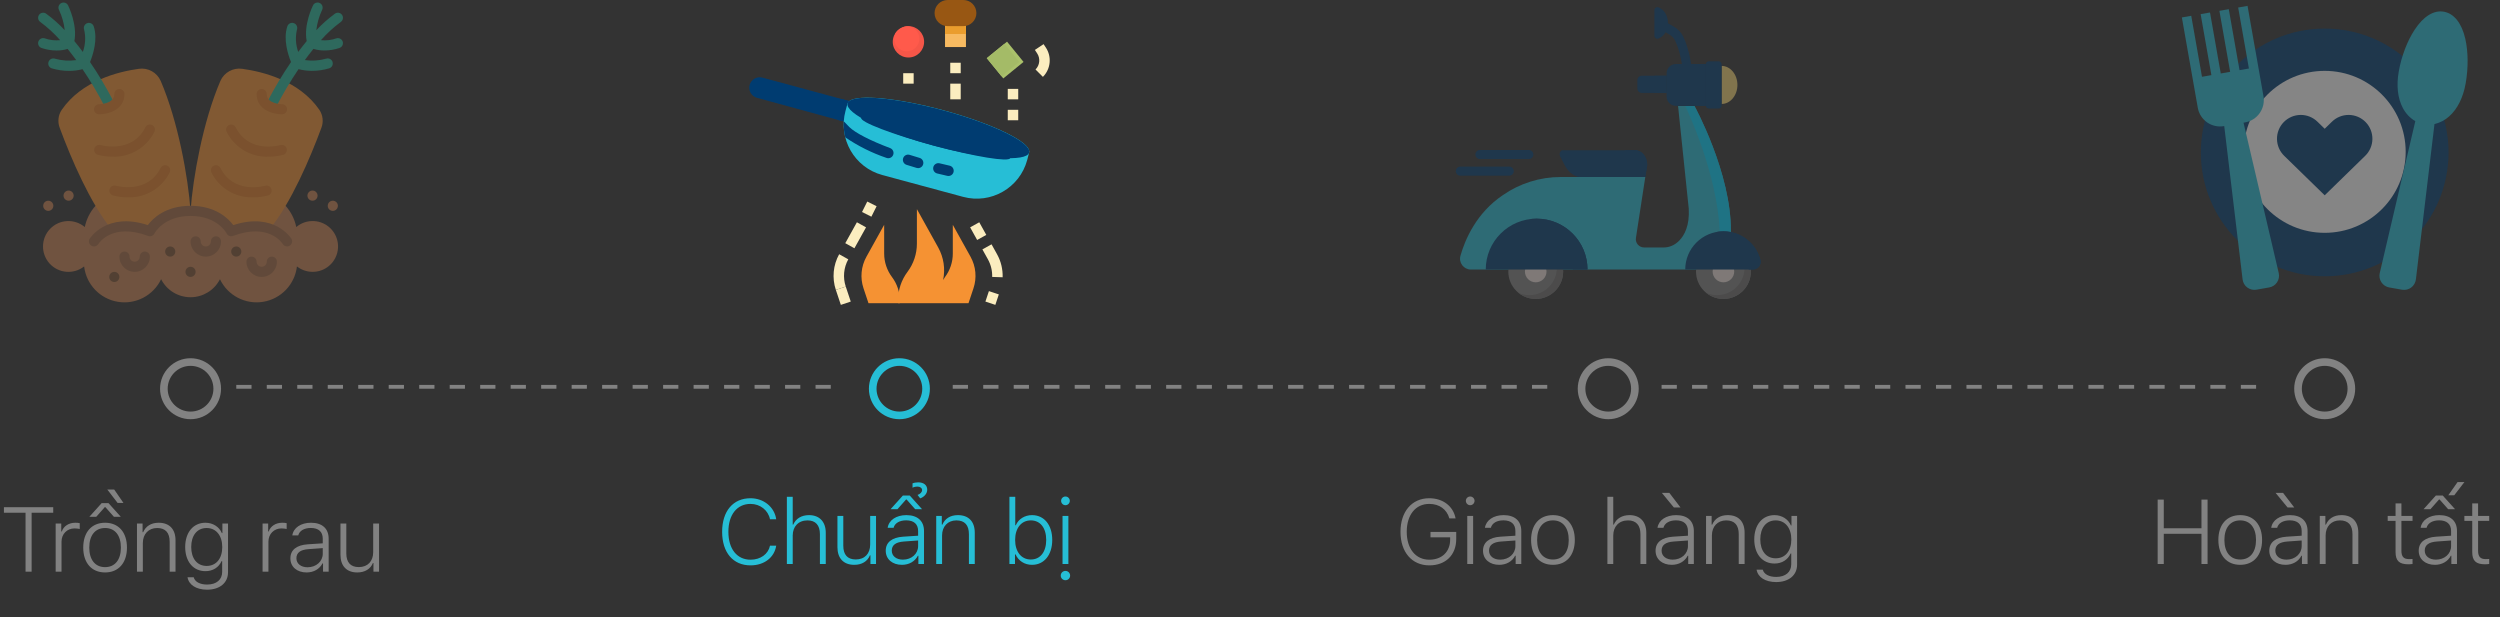 <svg width="328" height="81" viewBox="0 0 328 81" fill="none" xmlns="http://www.w3.org/2000/svg">
<rect x="0" y="0" width="328" height="81" fill="#333333" stroke="none"/>
<circle cx="25" cy="51" r="3.5" stroke="#828282"/>
<circle cx="118" cy="51" r="3.5" stroke="#26BED6"/>
<circle cx="211" cy="51" r="3.5" stroke="#828282"/>
<circle cx="305" cy="51" r="3.5" stroke="#828282"/>
<line x1="31" y1="50.75" x2="111" y2="50.75" stroke="#828282" stroke-width="0.5" stroke-dasharray="2 2"/>
<line x1="125" y1="50.75" x2="205" y2="50.75" stroke="#828282" stroke-width="0.5" stroke-dasharray="2 2"/>
<line x1="218" y1="50.75" x2="298" y2="50.75" stroke="#828282" stroke-width="0.5" stroke-dasharray="2 2"/>
<path d="M4.148 75V67.272H6.984V66.545H0.516V67.272H3.352V75H4.148ZM7.303 75H8.071V71.062C8.071 70.066 8.797 69.328 9.776 69.328C10.005 69.328 10.321 69.363 10.461 69.404V68.637C10.292 68.596 10.081 68.584 9.87 68.584C9.032 68.584 8.323 69.041 8.112 69.727H8.036V68.689H7.303V75ZM13.786 75.106C15.55 75.106 16.657 73.857 16.657 71.842C16.657 69.826 15.55 68.584 13.786 68.584C12.023 68.584 10.921 69.826 10.921 71.842C10.921 73.857 12.023 75.106 13.786 75.106ZM13.786 74.408C12.486 74.408 11.712 73.441 11.712 71.842C11.712 70.242 12.486 69.275 13.786 69.275C15.087 69.275 15.861 70.242 15.861 71.842C15.861 73.441 15.087 74.408 13.786 74.408ZM14.237 66.012H13.335L11.724 67.805H12.626L13.751 66.533H13.821L14.946 67.805H15.849L14.237 66.012ZM16.195 65.982L14.982 64.225H14.079L15.427 65.982H16.195ZM17.972 75H18.74V71.25C18.74 70.061 19.502 69.275 20.615 69.275C21.711 69.275 22.261 69.891 22.261 71.092V75H23.029V70.898C23.029 69.428 22.226 68.584 20.82 68.584C19.812 68.584 19.115 69.047 18.781 69.826H18.705V68.689H17.972V75ZM27.11 74.25C25.85 74.25 25.088 73.26 25.088 71.766C25.088 70.266 25.85 69.275 27.11 69.275C28.358 69.275 29.16 70.277 29.16 71.777C29.16 73.272 28.375 74.25 27.11 74.25ZM27.174 77.367C28.832 77.367 29.916 76.465 29.916 75.094V68.689H29.178V69.938H29.108C28.762 69.117 27.924 68.584 26.957 68.584C25.34 68.584 24.297 69.873 24.297 71.766C24.297 73.658 25.334 74.936 26.957 74.936C27.924 74.936 28.698 74.449 29.073 73.617H29.149V75.035C29.149 76.055 28.393 76.693 27.174 76.693C26.213 76.693 25.557 76.318 25.416 75.738H24.602C24.766 76.723 25.727 77.367 27.174 77.367ZM34.451 75H35.218V71.062C35.218 70.066 35.945 69.328 36.923 69.328C37.152 69.328 37.468 69.363 37.609 69.404V68.637C37.439 68.596 37.228 68.584 37.017 68.584C36.179 68.584 35.47 69.041 35.259 69.727H35.183V68.689H34.451V75ZM40.353 74.426C39.504 74.426 38.889 73.969 38.889 73.242C38.889 72.522 39.404 72.123 40.477 72.047L42.346 71.912V72.65C42.346 73.652 41.484 74.426 40.353 74.426ZM40.225 75.106C41.15 75.106 41.924 74.666 42.31 73.916H42.381V75H43.119V70.67C43.119 69.357 42.281 68.584 40.799 68.584C39.475 68.584 38.496 69.246 38.35 70.248H39.129C39.281 69.639 39.908 69.269 40.775 69.269C41.801 69.269 42.346 69.773 42.346 70.676V71.285L40.371 71.414C38.912 71.514 38.098 72.152 38.098 73.254C38.098 74.385 38.988 75.106 40.225 75.106ZM49.731 68.689H48.963V72.439C48.963 73.635 48.248 74.402 47.071 74.402C45.987 74.402 45.436 73.775 45.436 72.598V68.689H44.669V72.791C44.669 74.238 45.465 75.106 46.872 75.106C47.879 75.106 48.612 74.648 48.928 73.863H48.998V75H49.731V68.689Z" fill="#828282"/>
<path d="M98.471 74.176C100.264 74.176 101.6 73.144 101.84 71.592H101.025C100.791 72.705 99.777 73.432 98.471 73.432C96.689 73.432 95.564 72.014 95.564 69.775C95.564 67.537 96.695 66.113 98.465 66.113C99.736 66.113 100.779 66.934 101.025 68.129H101.84C101.611 66.523 100.205 65.369 98.465 65.369C96.174 65.369 94.744 67.062 94.744 69.775C94.744 72.488 96.174 74.176 98.471 74.176ZM103.237 74H104.004V70.25C104.004 69.09 104.749 68.275 105.944 68.275C106.999 68.275 107.573 68.902 107.573 70.092V74H108.34V69.898C108.34 68.439 107.497 67.584 106.149 67.584C105.141 67.584 104.415 68.047 104.075 68.826H104.004V65.176H103.237V74ZM114.935 67.689H114.167V71.439C114.167 72.635 113.452 73.402 112.275 73.402C111.191 73.402 110.64 72.775 110.64 71.598V67.689H109.872V71.791C109.872 73.238 110.669 74.106 112.075 74.106C113.083 74.106 113.816 73.648 114.132 72.863H114.202V74H114.935V67.689ZM118.465 73.426C117.615 73.426 117 72.969 117 72.242C117 71.522 117.515 71.123 118.588 71.047L120.457 70.912V71.65C120.457 72.652 119.595 73.426 118.465 73.426ZM118.336 74.106C119.261 74.106 120.035 73.666 120.422 72.916H120.492V74H121.23V69.67C121.23 68.357 120.392 67.584 118.91 67.584C117.586 67.584 116.607 68.246 116.461 69.248H117.24C117.392 68.639 118.019 68.269 118.886 68.269C119.912 68.269 120.457 68.773 120.457 69.676V70.285L118.482 70.414C117.023 70.514 116.209 71.152 116.209 72.254C116.209 73.385 117.099 74.106 118.336 74.106ZM119.724 63.986C119.871 63.904 120.123 63.84 120.381 63.84C120.726 63.84 120.978 64.033 120.978 64.309C120.978 64.561 120.738 64.818 120.381 64.936L120.732 65.387C121.283 65.188 121.652 64.731 121.652 64.256C121.652 63.658 121.201 63.283 120.468 63.283C120.193 63.283 119.888 63.342 119.724 63.418V63.986ZM119.361 65.012H118.459L116.847 66.805H117.75L118.875 65.533H118.945L120.07 66.805H120.972L119.361 65.012ZM122.832 74H123.6V70.25C123.6 69.061 124.362 68.275 125.475 68.275C126.571 68.275 127.121 68.891 127.121 70.092V74H127.889V69.898C127.889 68.428 127.086 67.584 125.68 67.584C124.672 67.584 123.975 68.047 123.641 68.826H123.565V67.689H122.832V74ZM135.4 74.106C136.994 74.106 138.054 72.799 138.054 70.842C138.054 68.873 136.999 67.584 135.4 67.584C134.445 67.584 133.624 68.094 133.273 68.914H133.203V65.176H132.435V74H133.167V72.74H133.244C133.619 73.59 134.433 74.106 135.4 74.106ZM135.242 68.275C136.484 68.275 137.263 69.266 137.263 70.836C137.263 72.412 136.484 73.408 135.242 73.408C133.999 73.408 133.185 72.394 133.185 70.842C133.185 69.289 133.999 68.275 135.242 68.275ZM139.404 74H140.172V67.689H139.404V74ZM139.785 66.283C140.102 66.283 140.359 66.025 140.359 65.709C140.359 65.398 140.102 65.141 139.785 65.141C139.475 65.141 139.217 65.398 139.217 65.709C139.217 66.025 139.475 66.283 139.785 66.283ZM139.785 76.127C140.125 76.127 140.4 75.857 140.4 75.518C140.4 75.178 140.125 74.902 139.785 74.902C139.445 74.902 139.17 75.178 139.17 75.518C139.17 75.857 139.445 76.127 139.785 76.127Z" fill="#26BED6"/>
<path d="M191.057 70.725V69.787H187.682V70.496H190.26V70.789C190.26 72.383 189.188 73.432 187.529 73.432C185.725 73.432 184.564 71.99 184.564 69.769C184.564 67.555 185.725 66.113 187.512 66.113C188.848 66.113 189.809 66.811 190.16 68.018H190.975C190.67 66.406 189.316 65.369 187.512 65.369C185.238 65.369 183.744 67.121 183.744 69.769C183.744 72.436 185.238 74.176 187.529 74.176C189.668 74.176 191.057 72.816 191.057 70.725ZM192.506 74H193.274V67.689H192.506V74ZM192.887 66.283C193.204 66.283 193.461 66.025 193.461 65.709C193.461 65.398 193.204 65.141 192.887 65.141C192.577 65.141 192.319 65.398 192.319 65.709C192.319 66.025 192.577 66.283 192.887 66.283ZM196.827 73.426C195.978 73.426 195.362 72.969 195.362 72.242C195.362 71.522 195.878 71.123 196.95 71.047L198.819 70.912V71.65C198.819 72.652 197.958 73.426 196.827 73.426ZM196.698 74.106C197.624 74.106 198.398 73.666 198.784 72.916H198.855V74H199.593V69.67C199.593 68.357 198.755 67.584 197.273 67.584C195.948 67.584 194.97 68.246 194.823 69.248H195.603C195.755 68.639 196.382 68.269 197.249 68.269C198.275 68.269 198.819 68.773 198.819 69.676V70.285L196.845 70.414C195.386 70.514 194.571 71.152 194.571 72.254C194.571 73.385 195.462 74.106 196.698 74.106ZM203.744 74.106C205.508 74.106 206.615 72.857 206.615 70.842C206.615 68.826 205.508 67.584 203.744 67.584C201.98 67.584 200.879 68.826 200.879 70.842C200.879 72.857 201.98 74.106 203.744 74.106ZM203.744 73.408C202.443 73.408 201.67 72.441 201.67 70.842C201.67 69.242 202.443 68.275 203.744 68.275C205.045 68.275 205.818 69.242 205.818 70.842C205.818 72.441 205.045 73.408 203.744 73.408ZM210.891 74H211.659V70.25C211.659 69.09 212.403 68.275 213.598 68.275C214.653 68.275 215.227 68.902 215.227 70.092V74H215.995V69.898C215.995 68.439 215.151 67.584 213.804 67.584C212.796 67.584 212.069 68.047 211.729 68.826H211.659V65.176H210.891V74ZM219.466 73.426C218.617 73.426 218.001 72.969 218.001 72.242C218.001 71.522 218.517 71.123 219.589 71.047L221.458 70.912V71.65C221.458 72.652 220.597 73.426 219.466 73.426ZM219.337 74.106C220.263 74.106 221.037 73.666 221.423 72.916H221.494V74H222.232V69.67C222.232 68.357 221.394 67.584 219.912 67.584C218.587 67.584 217.609 68.246 217.462 69.248H218.242C218.394 68.639 219.021 68.269 219.888 68.269C220.913 68.269 221.458 68.773 221.458 69.676V70.285L219.484 70.414C218.025 70.514 217.21 71.152 217.21 72.254C217.21 73.385 218.101 74.106 219.337 74.106ZM220.48 66.576L219.015 64.66H218.031L219.607 66.576H220.48ZM223.834 74H224.602V70.25C224.602 69.061 225.363 68.275 226.477 68.275C227.572 68.275 228.123 68.891 228.123 70.092V74H228.891V69.898C228.891 68.428 228.088 67.584 226.682 67.584C225.674 67.584 224.977 68.047 224.643 68.826H224.566V67.689H223.834V74ZM232.971 73.25C231.711 73.25 230.95 72.26 230.95 70.766C230.95 69.266 231.711 68.275 232.971 68.275C234.219 68.275 235.022 69.277 235.022 70.777C235.022 72.272 234.237 73.25 232.971 73.25ZM233.036 76.367C234.694 76.367 235.778 75.465 235.778 74.094V67.689H235.04V68.938H234.969C234.624 68.117 233.786 67.584 232.819 67.584C231.202 67.584 230.159 68.873 230.159 70.766C230.159 72.658 231.196 73.936 232.819 73.936C233.786 73.936 234.559 73.449 234.934 72.617H235.01V74.035C235.01 75.055 234.254 75.693 233.036 75.693C232.075 75.693 231.418 75.318 231.278 74.738H230.463C230.627 75.723 231.588 76.367 233.036 76.367Z" fill="#828282"/>
<path d="M289.635 74V65.545H288.832V69.307H283.887V65.545H283.084V74H283.887V70.033H288.832V74H289.635ZM293.915 74.106C295.678 74.106 296.786 72.857 296.786 70.842C296.786 68.826 295.678 67.584 293.915 67.584C292.151 67.584 291.049 68.826 291.049 70.842C291.049 72.857 292.151 74.106 293.915 74.106ZM293.915 73.408C292.614 73.408 291.84 72.441 291.84 70.842C291.84 69.242 292.614 68.275 293.915 68.275C295.215 68.275 295.989 69.242 295.989 70.842C295.989 72.441 295.215 73.408 293.915 73.408ZM299.987 73.426C299.138 73.426 298.523 72.969 298.523 72.242C298.523 71.522 299.038 71.123 300.11 71.047L301.98 70.912V71.65C301.98 72.652 301.118 73.426 299.987 73.426ZM299.859 74.106C300.784 74.106 301.558 73.666 301.944 72.916H302.015V74H302.753V69.67C302.753 68.357 301.915 67.584 300.433 67.584C299.109 67.584 298.13 68.246 297.984 69.248H298.763C298.915 68.639 299.542 68.269 300.409 68.269C301.435 68.269 301.98 68.773 301.98 69.676V70.285L300.005 70.414C298.546 70.514 297.732 71.152 297.732 72.254C297.732 73.385 298.622 74.106 299.859 74.106ZM301.001 66.576L299.536 64.66H298.552L300.128 66.576H301.001ZM304.355 74H305.123V70.25C305.123 69.061 305.884 68.275 306.998 68.275C308.093 68.275 308.644 68.891 308.644 70.092V74H309.412V69.898C309.412 68.428 308.609 67.584 307.203 67.584C306.195 67.584 305.498 68.047 305.164 68.826H305.088V67.689H304.355V74ZM314.298 66.049V67.689H313.266V68.34H314.298V72.43C314.298 73.578 314.778 74.035 315.985 74.035C316.12 74.035 316.389 74.018 316.524 73.994V73.338C316.395 73.35 316.19 73.356 316.067 73.356C315.358 73.356 315.065 73.027 315.065 72.254V68.34H316.524V67.689H315.065V66.049H314.298ZM319.591 73.426C318.742 73.426 318.126 72.969 318.126 72.242C318.126 71.522 318.642 71.123 319.714 71.047L321.583 70.912V71.65C321.583 72.652 320.722 73.426 319.591 73.426ZM319.462 74.106C320.388 74.106 321.162 73.666 321.548 72.916H321.619V74H322.357V69.67C322.357 68.357 321.519 67.584 320.037 67.584C318.712 67.584 317.734 68.246 317.587 69.248H318.367C318.519 68.639 319.146 68.269 320.013 68.269C321.038 68.269 321.583 68.773 321.583 69.676V70.285L319.609 70.414C318.15 70.514 317.335 71.152 317.335 72.254C317.335 73.385 318.226 74.106 319.462 74.106ZM320.488 65.012H319.585L317.974 66.805H318.876L320.001 65.533H320.072L321.197 66.805H322.099L320.488 65.012ZM321.214 64.982H321.994L323.329 63.248H322.433L321.214 64.982ZM324.357 66.049V67.689H323.326V68.34H324.357V72.43C324.357 73.578 324.838 74.035 326.045 74.035C326.18 74.035 326.449 74.018 326.584 73.994V73.338C326.455 73.35 326.25 73.356 326.127 73.356C325.418 73.356 325.125 73.027 325.125 72.254V68.34H326.584V67.689H325.125V66.049H324.357Z" fill="#828282"/>
<g opacity="0.4">
<g clip-path="url(#clip0)">
<path d="M37.472 27.008C38.178 27.793 38.661 28.753 38.872 29.788C39.465 29.282 40.219 29.003 40.998 29.001C42.461 28.992 43.758 29.937 44.198 31.332C44.638 32.726 44.118 34.245 42.915 35.076C41.712 35.908 40.108 35.858 38.958 34.955C38.685 37.313 36.883 39.206 34.541 39.596C32.198 39.985 29.881 38.778 28.858 36.635C28.118 38.085 26.627 38.998 24.998 38.998C23.37 38.998 21.878 38.085 21.138 36.635C20.116 38.778 17.799 39.985 15.456 39.596C13.114 39.206 11.312 37.313 11.038 34.955C9.661 36.039 7.678 35.872 6.503 34.571C5.327 33.27 5.36 31.28 6.579 30.019C7.798 28.759 9.785 28.657 11.125 29.788C11.336 28.753 11.819 27.793 12.525 27.008H37.472Z" fill="#CB8252"/>
<path d="M25 27.668C21 27.668 19.666 30.335 19.666 30.335C17.407 29.488 15.746 29.595 14.58 30.008C11.833 26.642 9.34 20.848 7.833 16.768C7.533 15.985 7.632 15.105 8.1 14.408C10.726 10.595 15.493 9.402 18.213 9.028C19.415 8.854 20.586 9.499 21.08 10.608C23.38 15.948 24.693 23.328 25 27.668Z" fill="#F59233"/>
<path d="M42.167 16.768C40.66 20.848 38.167 26.642 35.42 30.008C34.253 29.595 32.593 29.488 30.333 30.335C30.333 30.335 29 27.668 25 27.668C25.307 23.328 26.62 15.948 28.92 10.608C29.414 9.499 30.585 8.854 31.787 9.028C34.507 9.402 39.273 10.595 41.9 14.408C42.368 15.105 42.467 15.985 42.167 16.768Z" fill="#F59233"/>
<path d="M14.723 20.558C14.079 20.562 13.437 20.478 12.815 20.308C12.47 20.2 12.274 19.837 12.373 19.49C12.472 19.142 12.83 18.937 13.18 19.026C13.348 19.074 17.346 20.149 19.068 16.703C19.233 16.373 19.634 16.24 19.963 16.404C20.293 16.569 20.426 16.97 20.262 17.299C19.22 19.383 17.051 20.66 14.723 20.558V20.558Z" fill="#E57E25"/>
<path d="M16.723 25.892C16.079 25.896 15.437 25.812 14.815 25.642C14.47 25.534 14.274 25.171 14.373 24.824C14.472 24.476 14.83 24.271 15.18 24.36C15.348 24.408 19.346 25.483 21.068 22.037C21.233 21.707 21.634 21.574 21.963 21.738C22.293 21.903 22.426 22.303 22.262 22.633C21.22 24.717 19.051 25.994 16.723 25.892V25.892Z" fill="#E57E25"/>
<path d="M11.814 8.14C12.19 7.217 12.868 5.168 12.298 3.457C12.182 3.107 11.804 2.918 11.454 3.034C11.105 3.151 10.915 3.529 11.032 3.878C11.266 4.851 11.209 5.871 10.867 6.812C10.514 6.334 10.143 5.856 9.758 5.388C10.182 3.25 8.984 0.814 8.932 0.703C8.768 0.374 8.367 0.24 8.038 0.404C7.708 0.569 7.574 0.97 7.739 1.299C8.135 2.137 8.389 3.035 8.491 3.956C7.748 3.16 6.932 2.435 6.053 1.792C5.753 1.578 5.337 1.647 5.123 1.947C4.909 2.247 4.979 2.663 5.278 2.877C6.23 3.58 7.105 4.381 7.889 5.268C7.209 5.34 6.521 5.259 5.876 5.032C5.527 4.916 5.149 5.105 5.032 5.455C4.916 5.805 5.105 6.183 5.455 6.299C6.086 6.513 6.747 6.624 7.413 6.628C7.908 6.631 8.4 6.561 8.874 6.42C9.264 6.902 9.639 7.395 9.996 7.887C9.064 8.019 8.115 7.956 7.208 7.7C6.859 7.584 6.481 7.774 6.365 8.124C6.249 8.474 6.439 8.851 6.788 8.967C7.529 9.19 8.298 9.302 9.072 9.3C9.664 9.301 10.254 9.226 10.827 9.078C11.889 10.651 12.861 12.284 13.736 13.969C13.9 14.299 14.301 14.432 14.63 14.268C14.96 14.103 15.094 13.703 14.929 13.373C13.999 11.566 12.959 9.819 11.814 8.14V8.14Z" fill="#26B99A"/>
<path d="M44.964 5.457C44.908 5.289 44.788 5.151 44.63 5.072C44.471 4.992 44.288 4.979 44.12 5.035C43.475 5.262 42.788 5.342 42.107 5.271C42.891 4.383 43.766 3.581 44.718 2.877C44.912 2.739 45.018 2.508 44.995 2.271C44.972 2.033 44.824 1.827 44.608 1.728C44.391 1.629 44.138 1.654 43.944 1.792C43.062 2.437 42.244 3.164 41.499 3.963C41.609 3.039 41.867 2.139 42.261 1.297C42.426 0.967 42.292 0.567 41.962 0.402C41.633 0.238 41.232 0.372 41.068 0.701C41.013 0.812 39.815 3.249 40.239 5.387C39.853 5.853 39.482 6.332 39.128 6.809C38.791 5.868 38.734 4.849 38.964 3.876C39.08 3.526 38.891 3.148 38.541 3.032C38.191 2.916 37.813 3.105 37.697 3.455C37.127 5.166 37.805 7.215 38.182 8.138C37.037 9.815 35.997 11.562 35.066 13.367C34.902 13.697 35.036 14.097 35.365 14.262C35.695 14.427 36.095 14.293 36.26 13.963C37.135 12.278 38.106 10.645 39.168 9.072C39.741 9.22 40.331 9.295 40.924 9.295C41.697 9.296 42.467 9.184 43.207 8.961C43.434 8.886 43.602 8.696 43.65 8.462C43.698 8.229 43.618 7.987 43.44 7.829C43.261 7.671 43.012 7.619 42.786 7.695C41.88 7.954 40.93 8.018 39.998 7.881C40.355 7.389 40.731 6.897 41.12 6.415C41.595 6.556 42.088 6.626 42.583 6.623C43.249 6.619 43.91 6.508 44.541 6.294C44.887 6.178 45.076 5.805 44.964 5.457V5.457Z" fill="#26B99A"/>
<path d="M35.275 20.558C32.946 20.662 30.774 19.385 29.733 17.299C29.568 16.97 29.702 16.569 30.031 16.404C30.361 16.24 30.761 16.373 30.926 16.703C32.659 20.17 36.645 19.075 36.812 19.027C37.162 18.938 37.519 19.143 37.618 19.49C37.717 19.836 37.523 20.199 37.179 20.308C36.559 20.477 35.918 20.562 35.275 20.558V20.558Z" fill="#E57E25"/>
<path d="M33.274 25.892C30.945 25.995 28.774 24.718 27.732 22.633C27.626 22.42 27.641 22.166 27.773 21.967C27.904 21.768 28.131 21.655 28.369 21.669C28.607 21.684 28.819 21.824 28.926 22.037C30.659 25.504 34.645 24.409 34.812 24.361C35.162 24.272 35.519 24.477 35.618 24.823C35.717 25.17 35.523 25.533 35.179 25.642C34.558 25.811 33.918 25.895 33.274 25.892V25.892Z" fill="#E57E25"/>
<path d="M36.999 15.001C35.847 15.001 33.666 14.444 33.666 12.335C33.666 11.966 33.965 11.668 34.333 11.668C34.701 11.668 34.999 11.966 34.999 12.335C34.999 13.64 36.919 13.668 36.999 13.668C37.367 13.668 37.666 13.966 37.666 14.335C37.666 14.703 37.367 15.001 36.999 15.001Z" fill="#E57E25"/>
<path d="M37.667 32.333C37.434 32.334 37.218 32.212 37.097 32.013C37.017 31.885 35.263 29.195 30.564 30.958C30.244 31.078 29.886 30.937 29.733 30.631C29.691 30.542 28.506 28.333 25 28.333C21.454 28.333 20.275 30.609 20.267 30.631C20.115 30.937 19.756 31.078 19.436 30.958C14.73 29.192 12.978 31.898 12.903 32.014C12.713 32.329 12.303 32.43 11.988 32.239C11.672 32.048 11.572 31.638 11.762 31.323C11.784 31.287 13.978 27.758 19.394 29.531C20.036 28.667 21.701 27 25 27C28.3 27 29.965 28.667 30.607 29.533C36.023 27.761 38.217 31.289 38.239 31.326C38.361 31.532 38.364 31.787 38.245 31.996C38.127 32.204 37.907 32.333 37.667 32.333V32.333Z" fill="#A56A43"/>
<path d="M17.666 35.669C16.561 35.669 15.666 34.773 15.666 33.669C15.666 33.3 15.964 33.002 16.333 33.002C16.701 33.002 16.999 33.3 16.999 33.669C16.999 34.037 17.298 34.335 17.666 34.335C18.034 34.335 18.333 34.037 18.333 33.669C18.333 33.3 18.631 33.002 18.999 33.002C19.367 33.002 19.666 33.3 19.666 33.669C19.666 34.773 18.771 35.669 17.666 35.669Z" fill="#A56A43"/>
<path d="M27 33.669C25.895 33.669 25 32.773 25 31.669C25 31.3 25.299 31.002 25.667 31.002C26.035 31.002 26.333 31.3 26.333 31.669C26.333 32.037 26.632 32.335 27 32.335C27.368 32.335 27.667 32.037 27.667 31.669C27.667 31.3 27.965 31.002 28.333 31.002C28.701 31.002 29 31.3 29 31.669C29 32.773 28.105 33.669 27 33.669Z" fill="#A56A43"/>
<path d="M34.332 36.335C33.227 36.335 32.332 35.439 32.332 34.335C32.332 33.966 32.63 33.668 32.999 33.668C33.367 33.668 33.665 33.966 33.665 34.335C33.665 34.703 33.964 35.001 34.332 35.001C34.7 35.001 34.999 34.703 34.999 34.335C34.999 33.966 35.297 33.668 35.665 33.668C36.033 33.668 36.332 33.966 36.332 34.335C36.332 35.439 35.437 36.335 34.332 36.335Z" fill="#A56A43"/>
<path d="M22.333 33.669C22.701 33.669 22.999 33.371 22.999 33.003C22.999 32.634 22.701 32.336 22.333 32.336C21.965 32.336 21.666 32.634 21.666 33.003C21.666 33.371 21.965 33.669 22.333 33.669Z" fill="#805333"/>
<path d="M24.999 36.333C25.367 36.333 25.665 36.035 25.665 35.667C25.665 35.298 25.367 35 24.999 35C24.631 35 24.332 35.298 24.332 35.667C24.332 36.035 24.631 36.333 24.999 36.333Z" fill="#805333"/>
<path d="M30.999 33.669C31.367 33.669 31.665 33.371 31.665 33.003C31.665 32.634 31.367 32.336 30.999 32.336C30.631 32.336 30.332 32.634 30.332 33.003C30.332 33.371 30.631 33.669 30.999 33.669Z" fill="#805333"/>
<path d="M14.999 37.001C15.367 37.001 15.665 36.703 15.665 36.335C15.665 35.966 15.367 35.668 14.999 35.668C14.63 35.668 14.332 35.966 14.332 36.335C14.332 36.703 14.63 37.001 14.999 37.001Z" fill="#805333"/>
<path d="M6.333 27.667C6.701 27.667 6.999 27.369 6.999 27.001C6.999 26.633 6.701 26.334 6.333 26.334C5.964 26.334 5.666 26.633 5.666 27.001C5.666 27.369 5.964 27.667 6.333 27.667Z" fill="#CB8252"/>
<path d="M9.001 26.333C9.369 26.333 9.667 26.035 9.667 25.667C9.667 25.299 9.369 25 9.001 25C8.632 25 8.334 25.299 8.334 25.667C8.334 26.035 8.632 26.333 9.001 26.333Z" fill="#CB8252"/>
<path d="M43.665 27.667C44.033 27.667 44.331 27.369 44.331 27.001C44.331 26.633 44.033 26.334 43.665 26.334C43.297 26.334 42.998 26.633 42.998 27.001C42.998 27.369 43.297 27.667 43.665 27.667Z" fill="#CB8252"/>
<path d="M41.001 26.333C41.369 26.333 41.667 26.035 41.667 25.667C41.667 25.299 41.369 25 41.001 25C40.633 25 40.334 25.299 40.334 25.667C40.334 26.035 40.633 26.333 41.001 26.333Z" fill="#CB8252"/>
<path d="M12.999 15.001C12.63 15.001 12.332 14.703 12.332 14.335C12.332 13.966 12.63 13.668 12.999 13.668C13.091 13.668 14.999 13.637 14.999 12.335C14.999 11.966 15.297 11.668 15.665 11.668C16.034 11.668 16.332 11.966 16.332 12.335C16.332 14.444 14.151 15.001 12.999 15.001Z" fill="#E57E25"/>
</g>
</g>
<g clip-path="url(#clip1)">
<path d="M111.501 16.162L99.317 12.833C98.586 12.635 98.153 11.882 98.351 11.151C98.548 10.42 99.301 9.987 100.032 10.184L111.425 13.263L111.501 16.162Z" fill="#003C71"/>
<path d="M110.467 13.004L110.377 13.299C110.141 14.091 109.985 14.904 109.912 15.727L111.501 16.161L111.425 13.262L110.467 13.004Z" fill="#003C71"/>
<path d="M134.991 19.634C134.467 18.287 129.748 16.085 123.743 14.462C117.737 12.839 112.554 12.365 111.422 13.264L111.197 13.559L110.929 14.552C109.94 18.209 112.103 21.975 115.76 22.963L126.355 25.826C130.013 26.817 133.781 24.653 134.769 20.995L135.05 19.892L134.991 19.634Z" fill="#26BED6"/>
<path d="M123.741 14.473C117.161 12.693 111.546 12.287 111.2 13.567C110.854 14.847 115.908 17.326 122.488 19.106C129.068 20.886 134.683 21.291 135.029 20.012C135.375 18.732 130.321 16.253 123.741 14.473Z" fill="#003C71"/>
<path d="M123.028 17.111C117.63 15.652 113.134 14.914 112.986 15.463C112.838 16.011 117.093 17.639 122.491 19.097C127.889 20.556 132.385 21.294 132.533 20.746C132.681 20.197 128.426 18.57 123.028 17.111V17.111Z" fill="#003C71"/>
<path d="M120.456 22.059C120.391 22.059 120.326 22.049 120.263 22.031C119.811 21.898 119.369 21.762 118.935 21.625C118.574 21.51 118.375 21.124 118.49 20.763C118.604 20.402 118.99 20.203 119.351 20.318C119.774 20.452 120.207 20.585 120.649 20.715C120.977 20.81 121.185 21.133 121.136 21.471C121.088 21.809 120.798 22.06 120.456 22.059Z" fill="#003C71"/>
<path d="M124.441 23.09C124.391 23.09 124.34 23.084 124.291 23.074C123.847 22.975 123.397 22.869 122.939 22.755C122.578 22.659 122.36 22.291 122.45 21.927C122.54 21.564 122.905 21.34 123.269 21.424C123.716 21.534 124.157 21.638 124.589 21.735C124.93 21.811 125.16 22.131 125.122 22.478C125.084 22.826 124.79 23.089 124.441 23.09V23.09Z" fill="#003C71"/>
<path d="M123.988 2.742H126.732V6.172H123.988V2.742Z" fill="#F7BA61"/>
<path d="M123.988 2.742H126.732V4.457H123.988V2.742Z" fill="#EA9D2D"/>
<path d="M124.33 0H126.388C127.335 0 128.103 0.768 128.103 1.715C128.103 2.662 127.335 3.43 126.388 3.43H124.33C123.383 3.43 122.615 2.662 122.615 1.715C122.615 0.768 123.383 0 124.33 0Z" fill="#985713"/>
<path d="M129.465 7.631L132.123 5.465L134.29 8.123L131.632 10.29L129.465 7.631Z" fill="#AAC16B"/>
<path d="M129.463 7.631L131.783 5.74L133.725 8.123L131.405 10.014L129.463 7.631Z" fill="#A4BB67"/>
<path d="M121.244 5.487C121.244 6.624 120.323 7.545 119.187 7.545C118.05 7.545 117.129 6.624 117.129 5.487C117.129 4.351 118.05 3.43 119.187 3.43C120.323 3.43 121.244 4.351 121.244 5.487Z" fill="#F55648"/>
<path d="M119.077 3.439C118.473 3.471 117.915 3.768 117.551 4.252C117.18 4.887 117.275 5.691 117.785 6.222C118.295 6.753 119.095 6.881 119.745 6.536C120.394 6.191 120.736 5.456 120.582 4.737C120.428 4.017 119.814 3.487 119.08 3.439H119.077Z" fill="#FF5A4B"/>
<path d="M118.5 9.604H119.872V10.975H118.5V9.604Z" fill="#FBEDBF"/>
<path d="M124.674 8.232H126.046V9.604H124.674V8.232Z" fill="#FBEDBF"/>
<path d="M124.674 10.975H126.046V13.032H124.674V10.975Z" fill="#FBEDBF"/>
<path d="M132.219 11.662H133.591V13.034H132.219V11.662Z" fill="#FBEDBF"/>
<path d="M132.219 14.406H133.591V15.778H132.219V14.406Z" fill="#FBEDBF"/>
<path d="M113.946 39.783L113.289 37.814C112.833 36.446 112.972 34.95 113.673 33.689L116.003 29.494V33.267C116.003 34.38 116.365 35.463 117.032 36.353C117.7 37.244 118.061 38.327 118.061 39.44V39.783H113.946Z" fill="#F59233"/>
<path d="M109.662 38.031L110.963 37.598L111.619 39.566L110.318 40L109.662 38.031Z" fill="#FBEDBF"/>
<path d="M110.9 31.905L112.425 29.162L113.625 29.829L112.099 32.572L110.9 31.905Z" fill="#FBEDBF"/>
<path d="M109.661 38.031C109.146 36.48 109.304 34.785 110.097 33.355L111.295 34.022C110.689 35.115 110.569 36.412 110.963 37.597L109.661 38.031Z" fill="#FBEDBF"/>
<path d="M127.339 33.69L125.008 29.495V33.268C125.008 34.381 124.647 35.464 123.979 36.354C123.887 36.477 123.816 36.612 123.736 36.741C124.043 35.287 123.815 33.771 123.094 32.471L120.297 27.438V31.965C120.297 33.3 119.864 34.6 119.063 35.669C118.261 36.737 117.828 38.037 117.828 39.372V39.784H127.066L127.722 37.815C128.178 36.447 128.039 34.951 127.339 33.69V33.69Z" fill="#F59233"/>
<path d="M127.281 29.828L128.48 29.162L129.401 30.819L128.202 31.485L127.281 29.828Z" fill="#FBEDBF"/>
<path d="M131.546 36.377L130.174 36.333C130.199 35.527 130.006 34.729 129.615 34.024L128.891 32.721L130.09 32.055L130.814 33.358C131.326 34.279 131.579 35.323 131.546 36.377Z" fill="#FBEDBF"/>
<path d="M129.287 39.565L129.745 38.193L131.045 38.627L130.588 39.999L129.287 39.565Z" fill="#FBEDBF"/>
<path d="M113.098 27.815L113.784 26.443L115.011 27.057L114.325 28.429L113.098 27.815Z" fill="#FBEDBF"/>
<path d="M136.83 10.087L135.86 9.117C136.426 8.55 136.514 7.663 136.071 6.996L135.775 6.551L136.917 5.791L137.212 6.234C138.017 7.446 137.857 9.057 136.83 10.087Z" fill="#FBEDBF"/>
<path d="M116.544 20.758C116.876 20.758 117.16 20.521 117.219 20.195C117.279 19.869 117.096 19.547 116.786 19.43C114.174 18.446 112.217 17.436 111.436 16.674L110.778 15.988C110.755 15.97 110.731 15.953 110.705 15.938C110.664 16.638 110.732 17.341 110.905 18.021C112.574 19.159 114.39 20.065 116.302 20.714C116.38 20.743 116.462 20.758 116.544 20.758Z" fill="#003C71"/>
</g>
<g opacity="0.4">
<g clip-path="url(#clip2)">
<path d="M221.289 9.173C220.99 9.173 220.732 8.947 220.699 8.642C220.696 8.618 220.489 6.813 219.768 5.315C219.61 4.987 219.334 4.704 218.971 4.496L218.157 4.03C217.872 3.867 217.773 3.503 217.936 3.217C218.1 2.932 218.463 2.833 218.749 2.997L219.562 3.463C220.136 3.791 220.578 4.253 220.84 4.799C221.653 6.488 221.873 8.431 221.882 8.513C221.918 8.839 221.682 9.133 221.355 9.169C221.333 9.171 221.311 9.173 221.289 9.173V9.173Z" fill="#003C71"/>
<path d="M214.561 19.711H205.044C204.712 19.711 204.511 20.168 204.69 20.517L205.277 21.662C205.797 22.677 206.698 23.292 207.665 23.292H215.849L216.12 21.652C216.12 20.58 215.422 19.711 214.561 19.711V19.711Z" fill="#003C71"/>
<path d="M216.115 21.653L215.849 23.293H213.999L214.175 21.765C214.175 20.858 213.749 20.076 213.133 19.711H214.555C215.416 19.711 216.115 20.581 216.115 21.653V21.653Z" fill="#003C71"/>
<path d="M222.317 13.904H220.161L221.563 27.377C221.687 29.601 221.006 30.874 220.295 31.59C219.713 32.176 219.002 32.467 218.282 32.467H215.706C215.042 32.467 214.534 31.875 214.634 31.219C215.172 27.701 215.862 23.223 215.862 23.223H204.755C202.047 23.223 199.404 24.051 197.18 25.597C193.688 27.943 192.212 31.441 191.612 33.552C191.353 34.461 192.037 35.365 192.982 35.365H220.852H223.714C226.452 35.365 227.057 33.211 227.088 30.377C227.173 22.742 222.317 13.904 222.317 13.904V13.904Z" fill="#26BED6"/>
<path d="M227.087 30.377C227.061 32.635 226.672 34.462 225.13 35.111C225.503 34.164 225.628 32.931 225.642 31.552C225.716 24.267 222.081 15.986 221.107 13.904H222.314C222.314 13.904 227.172 22.742 227.087 30.377Z" fill="#00D1FC"/>
<path d="M229.711 35.624C229.711 37.61 228.1 39.22 226.114 39.22C224.128 39.22 222.518 37.61 222.518 35.624C222.518 33.638 224.128 32.027 226.114 32.027C228.1 32.027 229.711 33.638 229.711 35.624V35.624Z" fill="#838383"/>
<path d="M229.711 35.624C229.711 37.61 228.101 39.22 226.115 39.22C225.254 39.22 224.464 38.919 223.846 38.414C224.286 38.607 224.772 38.714 225.284 38.714C227.269 38.714 228.88 37.103 228.88 35.117C228.88 33.991 228.362 32.986 227.552 32.326C228.823 32.881 229.711 34.149 229.711 35.624V35.624Z" fill="#706F6F"/>
<path d="M227.529 35.624C227.529 36.406 226.896 37.039 226.114 37.039C225.333 37.039 224.699 36.406 224.699 35.624C224.699 34.843 225.333 34.209 226.114 34.209C226.896 34.209 227.529 34.843 227.529 35.624V35.624Z" fill="#EFE2DD"/>
<path d="M205.083 35.624C205.083 37.61 203.473 39.22 201.487 39.22C199.501 39.22 197.891 37.61 197.891 35.624C197.891 33.638 199.501 32.027 201.487 32.027C203.473 32.027 205.083 33.638 205.083 35.624V35.624Z" fill="#838383"/>
<path d="M205.085 35.624C205.085 37.61 203.474 39.22 201.488 39.22C200.627 39.22 199.837 38.919 199.219 38.414C199.659 38.607 200.145 38.714 200.657 38.714C202.643 38.714 204.253 37.103 204.253 35.117C204.253 33.991 203.735 32.986 202.925 32.326C204.196 32.881 205.085 34.149 205.085 35.624V35.624Z" fill="#706F6F"/>
<path d="M202.902 35.624C202.902 36.406 202.269 37.039 201.487 37.039C200.706 37.039 200.072 36.406 200.072 35.624C200.072 34.843 200.706 34.209 201.487 34.209C202.269 34.209 202.902 34.843 202.902 35.624V35.624Z" fill="#EFE2DD"/>
<path d="M194.93 35.365C194.93 31.678 197.919 28.689 201.605 28.689C205.292 28.689 208.281 31.678 208.281 35.365H194.93Z" fill="#003C71"/>
<path d="M208.282 35.365H206.362C206.362 32.004 203.879 29.224 200.646 28.758C200.96 28.713 201.28 28.689 201.606 28.689C205.292 28.689 208.282 31.678 208.282 35.365V35.365Z" fill="#003C71"/>
<path d="M221.102 35.364C221.102 32.596 223.346 30.352 226.114 30.352C228.446 30.352 230.406 31.944 230.966 34.1C231.132 34.74 230.647 35.364 229.986 35.364H221.102Z" fill="#003C71"/>
<path d="M229.987 35.365H229.435C229.435 32.885 227.634 30.826 225.27 30.424C225.544 30.377 225.828 30.352 226.116 30.352C228.448 30.352 230.407 31.944 230.968 34.1C231.134 34.74 230.648 35.365 229.987 35.365V35.365Z" fill="#003C71"/>
<path d="M225.875 8.648C227.02 8.648 227.949 9.765 227.949 11.143C227.949 12.521 227.02 13.638 225.875 13.638V8.648Z" fill="#F5D573"/>
<path d="M223.801 13.888H219.88C219.205 13.888 218.658 13.341 218.658 12.666V9.622C218.658 8.947 219.205 8.4 219.88 8.4H223.801V13.888Z" fill="#003C71"/>
<path d="M222.307 8.4H223.803V13.888H222.307V8.4Z" fill="#003C71"/>
<path d="M224.191 14.239H225.485C225.7 14.239 225.875 14.064 225.875 13.848V8.437C225.875 8.221 225.7 8.047 225.485 8.047H224.191C223.975 8.047 223.801 8.221 223.801 8.437V13.848C223.801 14.064 223.975 14.239 224.191 14.239Z" fill="#003C71"/>
<path d="M217.057 1.336C217.057 1.064 217.326 0.867 217.58 0.961C218.31 1.23 218.84 2.047 218.84 3.013C218.84 3.978 218.31 4.795 217.58 5.064C217.326 5.158 217.057 4.961 217.057 4.689V1.336Z" fill="#003C71"/>
<path d="M218.659 12.192H215.404C215.083 12.192 214.822 11.932 214.822 11.611V10.517C214.822 10.196 215.083 9.936 215.404 9.936H218.659V12.192Z" fill="#003C71"/>
<path d="M217.059 9.938H218.66V12.194H217.059V9.938Z" fill="#003C71"/>
<path d="M191.595 23.048H198.012C198.341 23.048 198.608 22.782 198.608 22.453C198.608 22.124 198.341 21.857 198.012 21.857H191.595C191.266 21.857 191 22.124 191 22.453C191 22.782 191.266 23.048 191.595 23.048V23.048Z" fill="#003C71"/>
<path d="M194.165 20.868H200.583C200.911 20.868 201.178 20.602 201.178 20.273C201.178 19.944 200.911 19.678 200.583 19.678H194.165C193.837 19.678 193.57 19.944 193.57 20.273C193.57 20.602 193.837 20.868 194.165 20.868Z" fill="#003C71"/>
</g>
</g>
<g opacity="0.4">
<path d="M305 36.25C313.975 36.25 321.25 28.975 321.25 20C321.25 11.025 313.975 3.75 305 3.75C296.025 3.75 288.75 11.025 288.75 20C288.75 28.975 296.025 36.25 305 36.25Z" fill="#003C71"/>
<path d="M305 30.547C310.868 30.547 315.625 25.79 315.625 19.922C315.625 14.054 310.868 9.297 305 9.297C299.132 9.297 294.375 14.054 294.375 19.922C294.375 25.79 299.132 30.547 305 30.547Z" fill="#FFFEFE"/>
<path d="M323.45 5.099C322.979 3.038 321.977 1.772 320.628 1.534C319.31 1.301 317.946 2.149 316.788 3.921C315.824 5.396 315.069 7.385 314.718 9.377C314.391 11.236 314.574 12.89 315.25 14.163C315.621 14.884 316.189 15.485 316.889 15.895L312.223 35.821C312.174 36.028 312.169 36.243 312.206 36.452C312.243 36.661 312.323 36.86 312.44 37.038C312.557 37.215 312.709 37.367 312.886 37.483C313.064 37.6 313.264 37.679 313.473 37.716L315.144 38.011C315.353 38.048 315.567 38.041 315.774 37.993C315.981 37.944 316.176 37.853 316.346 37.727C316.517 37.6 316.66 37.44 316.766 37.256C316.873 37.072 316.941 36.869 316.966 36.658L319.404 16.274C320.136 16.105 320.811 15.749 321.363 15.241C322.432 14.276 323.171 12.784 323.499 10.925C323.853 8.913 323.836 6.789 323.45 5.099V5.099Z" fill="#26BED6"/>
<path d="M298.969 35.817L294.35 16.094L294.558 16.057C294.942 15.989 295.309 15.847 295.637 15.637C295.966 15.428 296.25 15.156 296.474 14.836C296.698 14.517 296.856 14.157 296.941 13.776C297.025 13.395 297.034 13.002 296.966 12.618L296.396 9.387L294.877 0.77L293.646 0.987L295.057 8.988L293.826 9.205L292.415 1.204L291.184 1.421L292.595 9.423L291.364 9.64L289.953 1.638L288.722 1.855L290.133 9.856L288.902 10.073L287.491 2.072L286.26 2.289L287.779 10.906L288.349 14.138C288.416 14.522 288.559 14.889 288.768 15.217C288.978 15.546 289.25 15.831 289.569 16.055C289.889 16.278 290.249 16.437 290.63 16.521C291.011 16.605 291.404 16.614 291.788 16.546L291.82 16.54L294.226 36.654C294.251 36.865 294.319 37.068 294.425 37.252C294.532 37.436 294.675 37.596 294.846 37.723C295.016 37.849 295.211 37.94 295.418 37.989C295.625 38.038 295.839 38.044 296.048 38.007L297.719 37.712C297.928 37.675 298.128 37.596 298.306 37.48C298.483 37.363 298.635 37.211 298.752 37.034C298.869 36.856 298.949 36.657 298.986 36.448C299.023 36.239 299.017 36.024 298.969 35.817V35.817Z" fill="#26BED6"/>
<path d="M305 25.624L299.693 20.45C299.397 20.164 299.161 19.822 298.997 19.445C298.834 19.067 298.747 18.661 298.741 18.249C298.734 17.838 298.81 17.429 298.962 17.047C299.114 16.665 299.34 16.316 299.628 16.021C299.915 15.727 300.258 15.492 300.636 15.33C301.014 15.168 301.421 15.083 301.832 15.078C302.244 15.074 302.652 15.151 303.034 15.305C303.415 15.459 303.763 15.687 304.056 15.975L305 16.895L305.943 15.975C306.237 15.687 306.584 15.459 306.966 15.305C307.347 15.151 307.756 15.074 308.167 15.078C308.579 15.083 308.985 15.168 309.364 15.33C309.742 15.492 310.085 15.727 310.372 16.021C310.659 16.316 310.885 16.665 311.038 17.047C311.19 17.429 311.265 17.838 311.259 18.249C311.253 18.661 311.166 19.067 311.002 19.445C310.839 19.822 310.602 20.164 310.306 20.45L305 25.624Z" fill="#003C71"/>
</g>
<defs>
<clipPath id="clip0">
<rect x="5" width="40" height="40" fill="white"/>
</clipPath>
<clipPath id="clip1">
<rect x="98" width="40" height="40" fill="white"/>
</clipPath>
<clipPath id="clip2">
<rect x="191" width="40" height="40" fill="white"/>
</clipPath>
</defs>
</svg>
